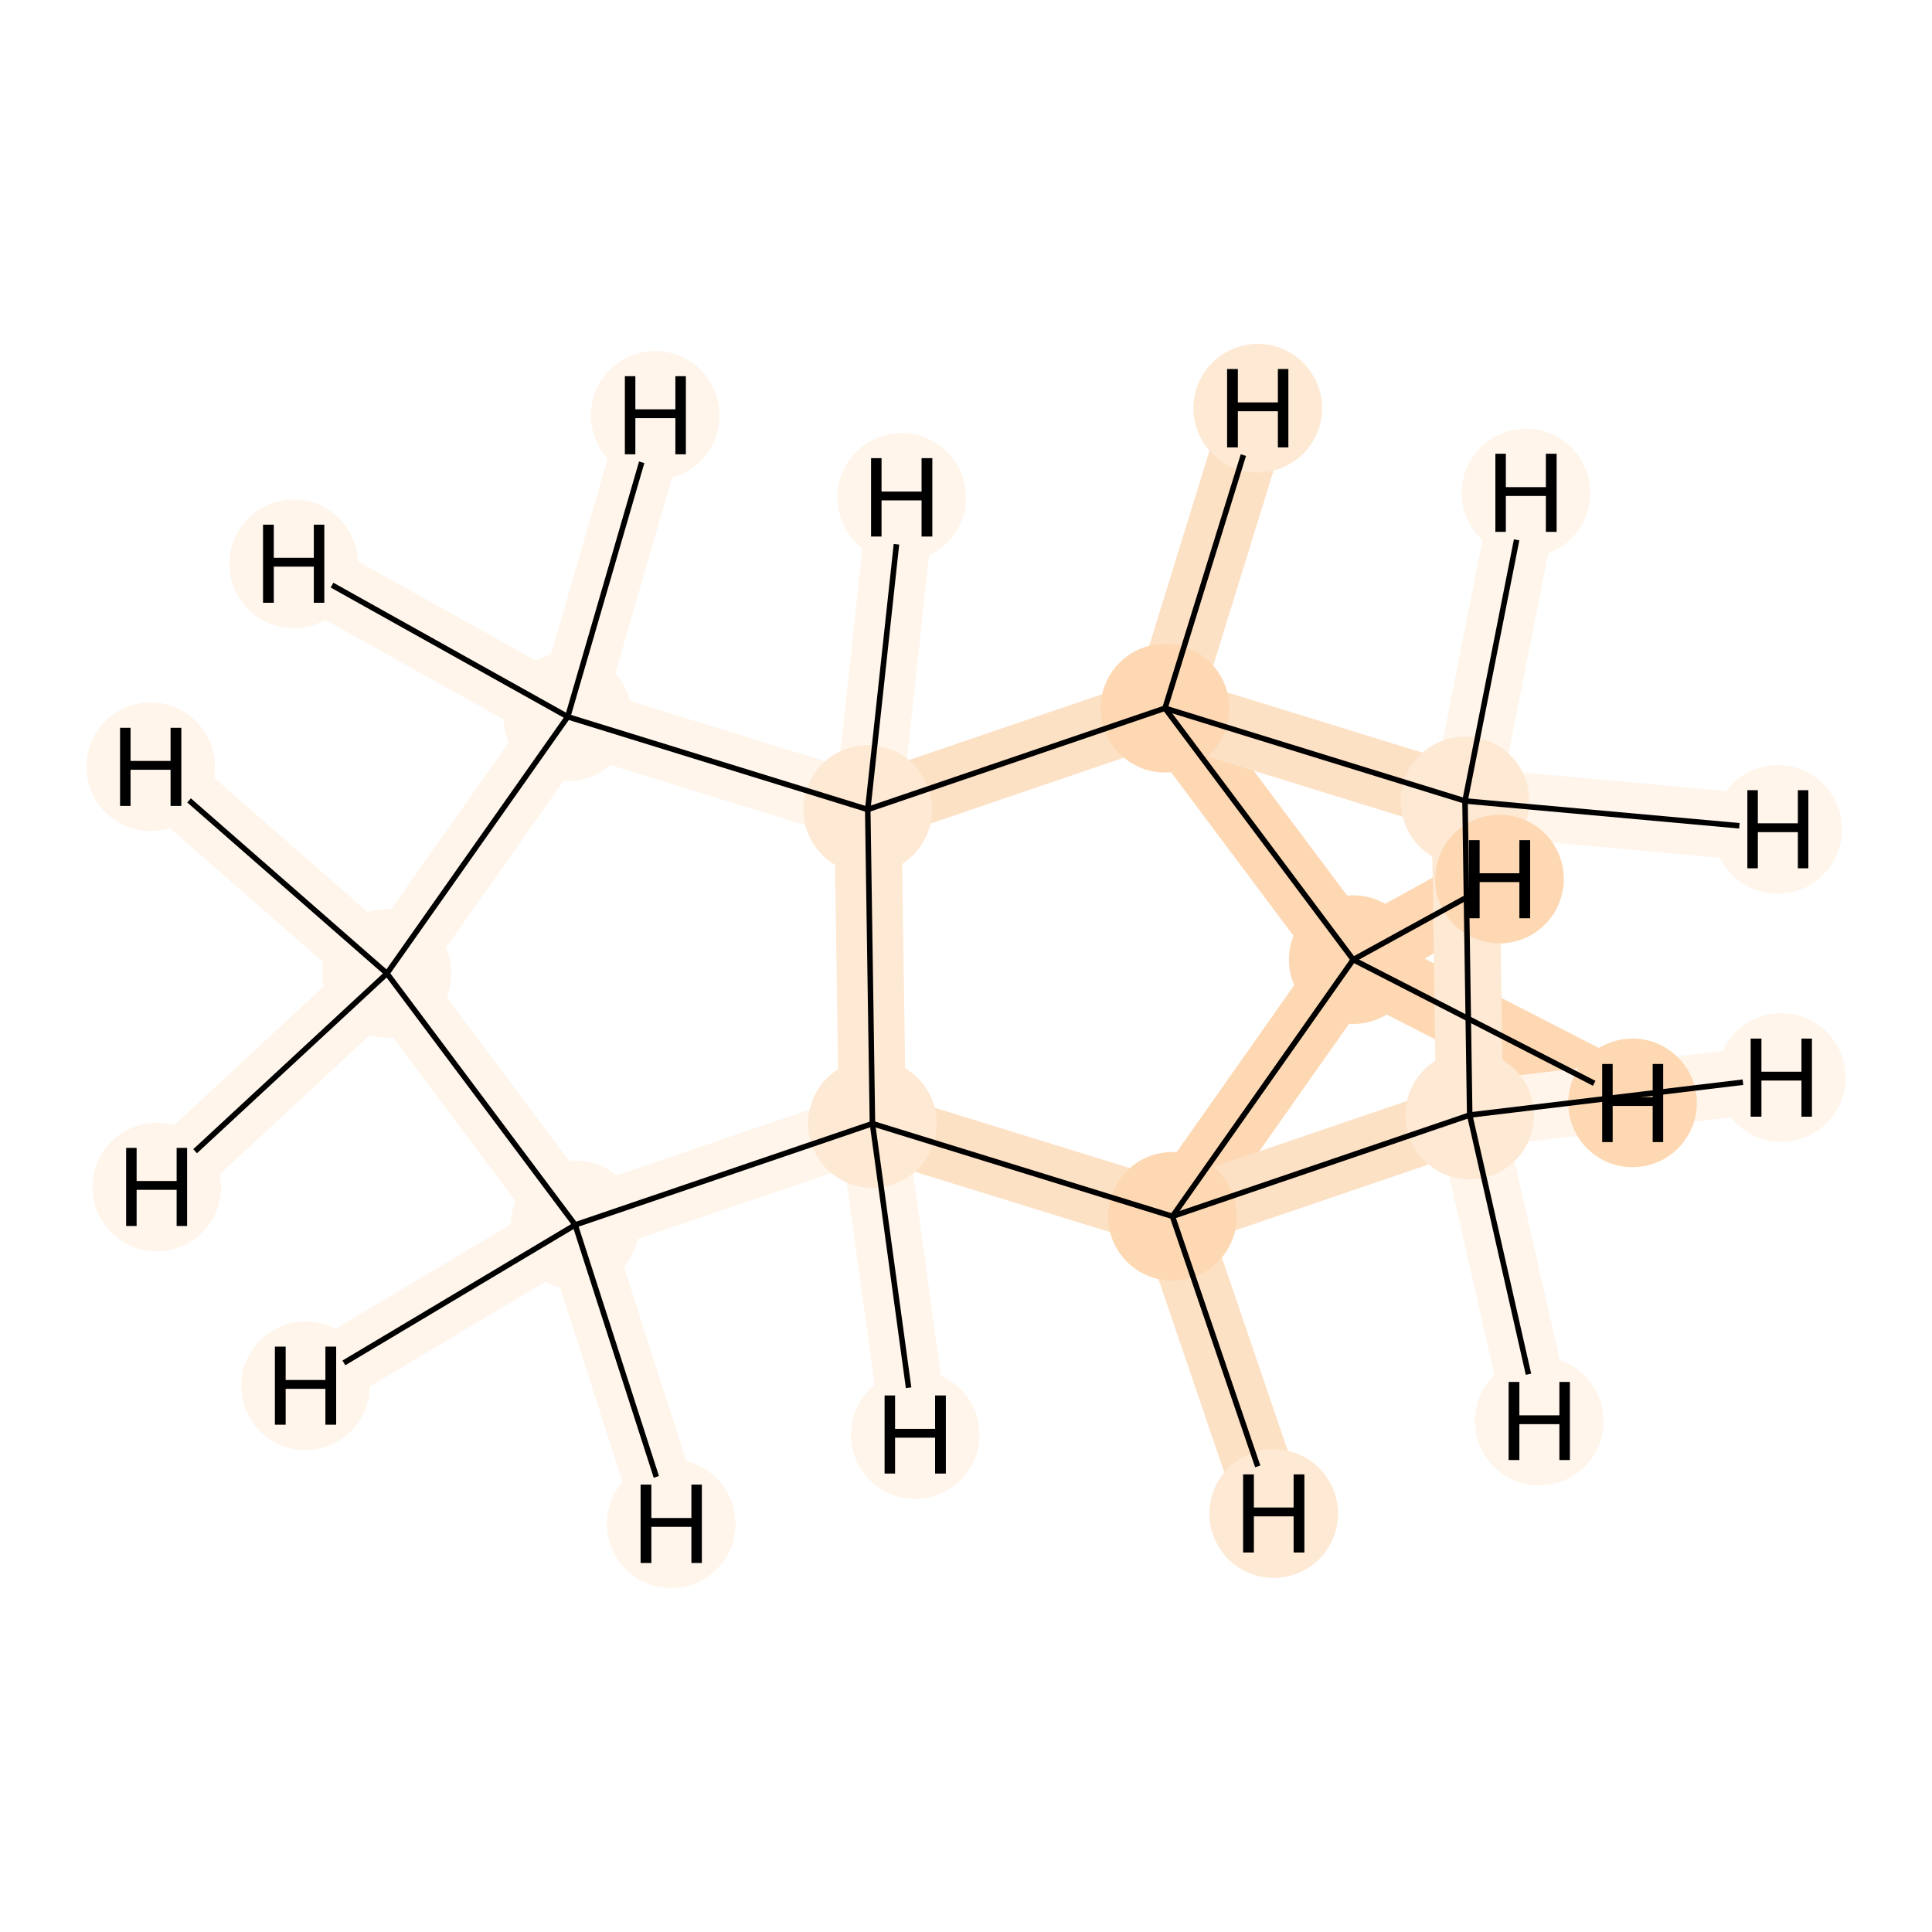 <?xml version='1.0' encoding='iso-8859-1'?>
<svg version='1.1' baseProfile='full'
              xmlns='http://www.w3.org/2000/svg'
                      xmlns:rdkit='http://www.rdkit.org/xml'
                      xmlns:xlink='http://www.w3.org/1999/xlink'
                  xml:space='preserve'
width='700px' height='700px' viewBox='0 0 700 700'>
<!-- END OF HEADER -->
<rect style='opacity:1.0;fill:#FFFFFF;stroke:none' width='700.0' height='700.0' x='0.0' y='0.0'> </rect>
<path d='M 140.2,352.7 L 208.4,443.8' style='fill:none;fill-rule:evenodd;stroke:#FFF5EB;stroke-width:24.3px;stroke-linecap:butt;stroke-linejoin:miter;stroke-opacity:1' />
<path d='M 140.2,352.7 L 205.7,259.7' style='fill:none;fill-rule:evenodd;stroke:#FFF5EB;stroke-width:24.3px;stroke-linecap:butt;stroke-linejoin:miter;stroke-opacity:1' />
<path d='M 140.2,352.7 L 56.8,430.1' style='fill:none;fill-rule:evenodd;stroke:#FFF5EB;stroke-width:24.3px;stroke-linecap:butt;stroke-linejoin:miter;stroke-opacity:1' />
<path d='M 140.2,352.7 L 54.6,277.8' style='fill:none;fill-rule:evenodd;stroke:#FFF5EB;stroke-width:24.3px;stroke-linecap:butt;stroke-linejoin:miter;stroke-opacity:1' />
<path d='M 208.4,443.8 L 316.1,407.1' style='fill:none;fill-rule:evenodd;stroke:#FFF5EB;stroke-width:24.3px;stroke-linecap:butt;stroke-linejoin:miter;stroke-opacity:1' />
<path d='M 208.4,443.8 L 243.2,552.1' style='fill:none;fill-rule:evenodd;stroke:#FFF5EB;stroke-width:24.3px;stroke-linecap:butt;stroke-linejoin:miter;stroke-opacity:1' />
<path d='M 208.4,443.8 L 110.7,502.1' style='fill:none;fill-rule:evenodd;stroke:#FFF5EB;stroke-width:24.3px;stroke-linecap:butt;stroke-linejoin:miter;stroke-opacity:1' />
<path d='M 316.1,407.1 L 314.4,293.3' style='fill:none;fill-rule:evenodd;stroke:#FEE9D4;stroke-width:24.3px;stroke-linecap:butt;stroke-linejoin:miter;stroke-opacity:1' />
<path d='M 316.1,407.1 L 424.8,440.7' style='fill:none;fill-rule:evenodd;stroke:#FDE1C5;stroke-width:24.3px;stroke-linecap:butt;stroke-linejoin:miter;stroke-opacity:1' />
<path d='M 316.1,407.1 L 331.6,519.8' style='fill:none;fill-rule:evenodd;stroke:#FFF5EB;stroke-width:24.3px;stroke-linecap:butt;stroke-linejoin:miter;stroke-opacity:1' />
<path d='M 314.4,293.3 L 205.7,259.7' style='fill:none;fill-rule:evenodd;stroke:#FFF5EB;stroke-width:24.3px;stroke-linecap:butt;stroke-linejoin:miter;stroke-opacity:1' />
<path d='M 314.4,293.3 L 422.1,256.6' style='fill:none;fill-rule:evenodd;stroke:#FDE1C5;stroke-width:24.3px;stroke-linecap:butt;stroke-linejoin:miter;stroke-opacity:1' />
<path d='M 314.4,293.3 L 326.7,180.2' style='fill:none;fill-rule:evenodd;stroke:#FFF5EB;stroke-width:24.3px;stroke-linecap:butt;stroke-linejoin:miter;stroke-opacity:1' />
<path d='M 205.7,259.7 L 106.4,204.3' style='fill:none;fill-rule:evenodd;stroke:#FFF5EB;stroke-width:24.3px;stroke-linecap:butt;stroke-linejoin:miter;stroke-opacity:1' />
<path d='M 205.7,259.7 L 237.4,150.5' style='fill:none;fill-rule:evenodd;stroke:#FFF5EB;stroke-width:24.3px;stroke-linecap:butt;stroke-linejoin:miter;stroke-opacity:1' />
<path d='M 422.1,256.6 L 490.3,347.7' style='fill:none;fill-rule:evenodd;stroke:#FDD8B3;stroke-width:24.3px;stroke-linecap:butt;stroke-linejoin:miter;stroke-opacity:1' />
<path d='M 422.1,256.6 L 530.8,290.2' style='fill:none;fill-rule:evenodd;stroke:#FDE1C5;stroke-width:24.3px;stroke-linecap:butt;stroke-linejoin:miter;stroke-opacity:1' />
<path d='M 422.1,256.6 L 455.7,147.9' style='fill:none;fill-rule:evenodd;stroke:#FDE1C5;stroke-width:24.3px;stroke-linecap:butt;stroke-linejoin:miter;stroke-opacity:1' />
<path d='M 490.3,347.7 L 424.8,440.7' style='fill:none;fill-rule:evenodd;stroke:#FDD8B3;stroke-width:24.3px;stroke-linecap:butt;stroke-linejoin:miter;stroke-opacity:1' />
<path d='M 490.3,347.7 L 543.3,318.5' style='fill:none;fill-rule:evenodd;stroke:#FDD8B3;stroke-width:24.3px;stroke-linecap:butt;stroke-linejoin:miter;stroke-opacity:1' />
<path d='M 490.3,347.7 L 591.5,399.6' style='fill:none;fill-rule:evenodd;stroke:#FDD8B3;stroke-width:24.3px;stroke-linecap:butt;stroke-linejoin:miter;stroke-opacity:1' />
<path d='M 424.8,440.7 L 532.5,404.0' style='fill:none;fill-rule:evenodd;stroke:#FDE1C5;stroke-width:24.3px;stroke-linecap:butt;stroke-linejoin:miter;stroke-opacity:1' />
<path d='M 424.8,440.7 L 461.5,548.4' style='fill:none;fill-rule:evenodd;stroke:#FDE1C5;stroke-width:24.3px;stroke-linecap:butt;stroke-linejoin:miter;stroke-opacity:1' />
<path d='M 532.5,404.0 L 530.8,290.2' style='fill:none;fill-rule:evenodd;stroke:#FEE9D4;stroke-width:24.3px;stroke-linecap:butt;stroke-linejoin:miter;stroke-opacity:1' />
<path d='M 532.5,404.0 L 557.7,514.9' style='fill:none;fill-rule:evenodd;stroke:#FFF5EB;stroke-width:24.3px;stroke-linecap:butt;stroke-linejoin:miter;stroke-opacity:1' />
<path d='M 532.5,404.0 L 645.4,390.4' style='fill:none;fill-rule:evenodd;stroke:#FFF5EB;stroke-width:24.3px;stroke-linecap:butt;stroke-linejoin:miter;stroke-opacity:1' />
<path d='M 530.8,290.2 L 644.1,300.5' style='fill:none;fill-rule:evenodd;stroke:#FFF5EB;stroke-width:24.3px;stroke-linecap:butt;stroke-linejoin:miter;stroke-opacity:1' />
<path d='M 530.8,290.2 L 552.9,178.6' style='fill:none;fill-rule:evenodd;stroke:#FFF5EB;stroke-width:24.3px;stroke-linecap:butt;stroke-linejoin:miter;stroke-opacity:1' />
<ellipse cx='140.2' cy='352.7' rx='22.8' ry='22.8'  style='fill:#FFF5EB;fill-rule:evenodd;stroke:#FFF5EB;stroke-width:1.0px;stroke-linecap:butt;stroke-linejoin:miter;stroke-opacity:1' />
<ellipse cx='208.4' cy='443.8' rx='22.8' ry='22.8'  style='fill:#FFF5EB;fill-rule:evenodd;stroke:#FFF5EB;stroke-width:1.0px;stroke-linecap:butt;stroke-linejoin:miter;stroke-opacity:1' />
<ellipse cx='316.1' cy='407.1' rx='22.8' ry='22.8'  style='fill:#FEE9D4;fill-rule:evenodd;stroke:#FEE9D4;stroke-width:1.0px;stroke-linecap:butt;stroke-linejoin:miter;stroke-opacity:1' />
<ellipse cx='314.4' cy='293.3' rx='22.8' ry='22.8'  style='fill:#FEE9D4;fill-rule:evenodd;stroke:#FEE9D4;stroke-width:1.0px;stroke-linecap:butt;stroke-linejoin:miter;stroke-opacity:1' />
<ellipse cx='205.7' cy='259.7' rx='22.8' ry='22.8'  style='fill:#FFF5EB;fill-rule:evenodd;stroke:#FFF5EB;stroke-width:1.0px;stroke-linecap:butt;stroke-linejoin:miter;stroke-opacity:1' />
<ellipse cx='422.1' cy='256.6' rx='22.8' ry='22.8'  style='fill:#FDD8B3;fill-rule:evenodd;stroke:#FDD8B3;stroke-width:1.0px;stroke-linecap:butt;stroke-linejoin:miter;stroke-opacity:1' />
<ellipse cx='490.3' cy='347.7' rx='22.8' ry='22.8'  style='fill:#FDD8B3;fill-rule:evenodd;stroke:#FDD8B3;stroke-width:1.0px;stroke-linecap:butt;stroke-linejoin:miter;stroke-opacity:1' />
<ellipse cx='424.8' cy='440.7' rx='22.8' ry='22.8'  style='fill:#FDD8B3;fill-rule:evenodd;stroke:#FDD8B3;stroke-width:1.0px;stroke-linecap:butt;stroke-linejoin:miter;stroke-opacity:1' />
<ellipse cx='532.5' cy='404.0' rx='22.8' ry='22.8'  style='fill:#FEE9D4;fill-rule:evenodd;stroke:#FEE9D4;stroke-width:1.0px;stroke-linecap:butt;stroke-linejoin:miter;stroke-opacity:1' />
<ellipse cx='530.8' cy='290.2' rx='22.8' ry='22.8'  style='fill:#FEE9D4;fill-rule:evenodd;stroke:#FEE9D4;stroke-width:1.0px;stroke-linecap:butt;stroke-linejoin:miter;stroke-opacity:1' />
<ellipse cx='56.8' cy='430.1' rx='22.8' ry='22.8'  style='fill:#FFF5EB;fill-rule:evenodd;stroke:#FFF5EB;stroke-width:1.0px;stroke-linecap:butt;stroke-linejoin:miter;stroke-opacity:1' />
<ellipse cx='54.6' cy='277.8' rx='22.8' ry='22.8'  style='fill:#FFF5EB;fill-rule:evenodd;stroke:#FFF5EB;stroke-width:1.0px;stroke-linecap:butt;stroke-linejoin:miter;stroke-opacity:1' />
<ellipse cx='243.2' cy='552.1' rx='22.8' ry='22.8'  style='fill:#FFF5EB;fill-rule:evenodd;stroke:#FFF5EB;stroke-width:1.0px;stroke-linecap:butt;stroke-linejoin:miter;stroke-opacity:1' />
<ellipse cx='110.7' cy='502.1' rx='22.8' ry='22.8'  style='fill:#FFF5EB;fill-rule:evenodd;stroke:#FFF5EB;stroke-width:1.0px;stroke-linecap:butt;stroke-linejoin:miter;stroke-opacity:1' />
<ellipse cx='331.6' cy='519.8' rx='22.8' ry='22.8'  style='fill:#FFF5EB;fill-rule:evenodd;stroke:#FFF5EB;stroke-width:1.0px;stroke-linecap:butt;stroke-linejoin:miter;stroke-opacity:1' />
<ellipse cx='326.7' cy='180.2' rx='22.8' ry='22.8'  style='fill:#FFF5EB;fill-rule:evenodd;stroke:#FFF5EB;stroke-width:1.0px;stroke-linecap:butt;stroke-linejoin:miter;stroke-opacity:1' />
<ellipse cx='106.4' cy='204.3' rx='22.8' ry='22.8'  style='fill:#FFF5EB;fill-rule:evenodd;stroke:#FFF5EB;stroke-width:1.0px;stroke-linecap:butt;stroke-linejoin:miter;stroke-opacity:1' />
<ellipse cx='237.4' cy='150.5' rx='22.8' ry='22.8'  style='fill:#FFF5EB;fill-rule:evenodd;stroke:#FFF5EB;stroke-width:1.0px;stroke-linecap:butt;stroke-linejoin:miter;stroke-opacity:1' />
<ellipse cx='455.7' cy='147.9' rx='22.8' ry='22.8'  style='fill:#FEE9D4;fill-rule:evenodd;stroke:#FEE9D4;stroke-width:1.0px;stroke-linecap:butt;stroke-linejoin:miter;stroke-opacity:1' />
<ellipse cx='543.3' cy='318.5' rx='22.8' ry='22.8'  style='fill:#FDD8B3;fill-rule:evenodd;stroke:#FDD8B3;stroke-width:1.0px;stroke-linecap:butt;stroke-linejoin:miter;stroke-opacity:1' />
<ellipse cx='591.5' cy='399.6' rx='22.8' ry='22.8'  style='fill:#FDD8B3;fill-rule:evenodd;stroke:#FDD8B3;stroke-width:1.0px;stroke-linecap:butt;stroke-linejoin:miter;stroke-opacity:1' />
<ellipse cx='461.5' cy='548.4' rx='22.8' ry='22.8'  style='fill:#FEE9D4;fill-rule:evenodd;stroke:#FEE9D4;stroke-width:1.0px;stroke-linecap:butt;stroke-linejoin:miter;stroke-opacity:1' />
<ellipse cx='557.7' cy='514.9' rx='22.8' ry='22.8'  style='fill:#FFF5EB;fill-rule:evenodd;stroke:#FFF5EB;stroke-width:1.0px;stroke-linecap:butt;stroke-linejoin:miter;stroke-opacity:1' />
<ellipse cx='645.4' cy='390.4' rx='22.8' ry='22.8'  style='fill:#FFF5EB;fill-rule:evenodd;stroke:#FFF5EB;stroke-width:1.0px;stroke-linecap:butt;stroke-linejoin:miter;stroke-opacity:1' />
<ellipse cx='644.1' cy='300.5' rx='22.8' ry='22.8'  style='fill:#FFF5EB;fill-rule:evenodd;stroke:#FFF5EB;stroke-width:1.0px;stroke-linecap:butt;stroke-linejoin:miter;stroke-opacity:1' />
<ellipse cx='552.9' cy='178.6' rx='22.8' ry='22.8'  style='fill:#FFF5EB;fill-rule:evenodd;stroke:#FFF5EB;stroke-width:1.0px;stroke-linecap:butt;stroke-linejoin:miter;stroke-opacity:1' />
<path class='bond-0 atom-0 atom-1' d='M 140.2,352.7 L 208.4,443.8' style='fill:none;fill-rule:evenodd;stroke:#000000;stroke-width:2.0px;stroke-linecap:butt;stroke-linejoin:miter;stroke-opacity:1' />
<path class='bond-9 atom-4 atom-0' d='M 205.7,259.7 L 140.2,352.7' style='fill:none;fill-rule:evenodd;stroke:#000000;stroke-width:2.0px;stroke-linecap:butt;stroke-linejoin:miter;stroke-opacity:1' />
<path class='bond-12 atom-0 atom-10' d='M 140.2,352.7 L 70.7,417.1' style='fill:none;fill-rule:evenodd;stroke:#000000;stroke-width:2.0px;stroke-linecap:butt;stroke-linejoin:miter;stroke-opacity:1' />
<path class='bond-13 atom-0 atom-11' d='M 140.2,352.7 L 68.5,290.0' style='fill:none;fill-rule:evenodd;stroke:#000000;stroke-width:2.0px;stroke-linecap:butt;stroke-linejoin:miter;stroke-opacity:1' />
<path class='bond-1 atom-1 atom-2' d='M 208.4,443.8 L 316.1,407.1' style='fill:none;fill-rule:evenodd;stroke:#000000;stroke-width:2.0px;stroke-linecap:butt;stroke-linejoin:miter;stroke-opacity:1' />
<path class='bond-14 atom-1 atom-12' d='M 208.4,443.8 L 237.8,535.1' style='fill:none;fill-rule:evenodd;stroke:#000000;stroke-width:2.0px;stroke-linecap:butt;stroke-linejoin:miter;stroke-opacity:1' />
<path class='bond-15 atom-1 atom-13' d='M 208.4,443.8 L 124.6,493.8' style='fill:none;fill-rule:evenodd;stroke:#000000;stroke-width:2.0px;stroke-linecap:butt;stroke-linejoin:miter;stroke-opacity:1' />
<path class='bond-2 atom-2 atom-3' d='M 316.1,407.1 L 314.4,293.3' style='fill:none;fill-rule:evenodd;stroke:#000000;stroke-width:2.0px;stroke-linecap:butt;stroke-linejoin:miter;stroke-opacity:1' />
<path class='bond-11 atom-7 atom-2' d='M 424.8,440.7 L 316.1,407.1' style='fill:none;fill-rule:evenodd;stroke:#000000;stroke-width:2.0px;stroke-linecap:butt;stroke-linejoin:miter;stroke-opacity:1' />
<path class='bond-16 atom-2 atom-14' d='M 316.1,407.1 L 329.2,502.8' style='fill:none;fill-rule:evenodd;stroke:#000000;stroke-width:2.0px;stroke-linecap:butt;stroke-linejoin:miter;stroke-opacity:1' />
<path class='bond-3 atom-3 atom-4' d='M 314.4,293.3 L 205.7,259.7' style='fill:none;fill-rule:evenodd;stroke:#000000;stroke-width:2.0px;stroke-linecap:butt;stroke-linejoin:miter;stroke-opacity:1' />
<path class='bond-4 atom-3 atom-5' d='M 314.4,293.3 L 422.1,256.6' style='fill:none;fill-rule:evenodd;stroke:#000000;stroke-width:2.0px;stroke-linecap:butt;stroke-linejoin:miter;stroke-opacity:1' />
<path class='bond-17 atom-3 atom-15' d='M 314.4,293.3 L 324.8,197.2' style='fill:none;fill-rule:evenodd;stroke:#000000;stroke-width:2.0px;stroke-linecap:butt;stroke-linejoin:miter;stroke-opacity:1' />
<path class='bond-18 atom-4 atom-16' d='M 205.7,259.7 L 120.3,212.0' style='fill:none;fill-rule:evenodd;stroke:#000000;stroke-width:2.0px;stroke-linecap:butt;stroke-linejoin:miter;stroke-opacity:1' />
<path class='bond-19 atom-4 atom-17' d='M 205.7,259.7 L 232.5,167.5' style='fill:none;fill-rule:evenodd;stroke:#000000;stroke-width:2.0px;stroke-linecap:butt;stroke-linejoin:miter;stroke-opacity:1' />
<path class='bond-5 atom-5 atom-6' d='M 422.1,256.6 L 490.3,347.7' style='fill:none;fill-rule:evenodd;stroke:#000000;stroke-width:2.0px;stroke-linecap:butt;stroke-linejoin:miter;stroke-opacity:1' />
<path class='bond-10 atom-9 atom-5' d='M 530.8,290.2 L 422.1,256.6' style='fill:none;fill-rule:evenodd;stroke:#000000;stroke-width:2.0px;stroke-linecap:butt;stroke-linejoin:miter;stroke-opacity:1' />
<path class='bond-20 atom-5 atom-18' d='M 422.1,256.6 L 450.5,164.9' style='fill:none;fill-rule:evenodd;stroke:#000000;stroke-width:2.0px;stroke-linecap:butt;stroke-linejoin:miter;stroke-opacity:1' />
<path class='bond-6 atom-6 atom-7' d='M 490.3,347.7 L 424.8,440.7' style='fill:none;fill-rule:evenodd;stroke:#000000;stroke-width:2.0px;stroke-linecap:butt;stroke-linejoin:miter;stroke-opacity:1' />
<path class='bond-21 atom-6 atom-19' d='M 490.3,347.7 L 530.7,325.5' style='fill:none;fill-rule:evenodd;stroke:#000000;stroke-width:2.0px;stroke-linecap:butt;stroke-linejoin:miter;stroke-opacity:1' />
<path class='bond-22 atom-6 atom-20' d='M 490.3,347.7 L 577.6,392.5' style='fill:none;fill-rule:evenodd;stroke:#000000;stroke-width:2.0px;stroke-linecap:butt;stroke-linejoin:miter;stroke-opacity:1' />
<path class='bond-7 atom-7 atom-8' d='M 424.8,440.7 L 532.5,404.0' style='fill:none;fill-rule:evenodd;stroke:#000000;stroke-width:2.0px;stroke-linecap:butt;stroke-linejoin:miter;stroke-opacity:1' />
<path class='bond-23 atom-7 atom-21' d='M 424.8,440.7 L 455.7,531.3' style='fill:none;fill-rule:evenodd;stroke:#000000;stroke-width:2.0px;stroke-linecap:butt;stroke-linejoin:miter;stroke-opacity:1' />
<path class='bond-8 atom-8 atom-9' d='M 532.5,404.0 L 530.8,290.2' style='fill:none;fill-rule:evenodd;stroke:#000000;stroke-width:2.0px;stroke-linecap:butt;stroke-linejoin:miter;stroke-opacity:1' />
<path class='bond-24 atom-8 atom-22' d='M 532.5,404.0 L 553.8,497.9' style='fill:none;fill-rule:evenodd;stroke:#000000;stroke-width:2.0px;stroke-linecap:butt;stroke-linejoin:miter;stroke-opacity:1' />
<path class='bond-25 atom-8 atom-23' d='M 532.5,404.0 L 631.5,392.1' style='fill:none;fill-rule:evenodd;stroke:#000000;stroke-width:2.0px;stroke-linecap:butt;stroke-linejoin:miter;stroke-opacity:1' />
<path class='bond-26 atom-9 atom-24' d='M 530.8,290.2 L 630.2,299.2' style='fill:none;fill-rule:evenodd;stroke:#000000;stroke-width:2.0px;stroke-linecap:butt;stroke-linejoin:miter;stroke-opacity:1' />
<path class='bond-27 atom-9 atom-25' d='M 530.8,290.2 L 549.5,195.6' style='fill:none;fill-rule:evenodd;stroke:#000000;stroke-width:2.0px;stroke-linecap:butt;stroke-linejoin:miter;stroke-opacity:1' />
<path  class='atom-10' d='M 45.7 415.9
L 49.5 415.9
L 49.5 427.9
L 64.0 427.9
L 64.0 415.9
L 67.8 415.9
L 67.8 444.2
L 64.0 444.2
L 64.0 431.1
L 49.5 431.1
L 49.5 444.2
L 45.7 444.2
L 45.7 415.9
' fill='#000000'/>
<path  class='atom-11' d='M 43.5 263.7
L 47.3 263.7
L 47.3 275.7
L 61.8 275.7
L 61.8 263.7
L 65.7 263.7
L 65.7 292.0
L 61.8 292.0
L 61.8 278.9
L 47.3 278.9
L 47.3 292.0
L 43.5 292.0
L 43.5 263.7
' fill='#000000'/>
<path  class='atom-12' d='M 232.1 537.9
L 236.0 537.9
L 236.0 550.0
L 250.5 550.0
L 250.5 537.9
L 254.3 537.9
L 254.3 566.3
L 250.5 566.3
L 250.5 553.2
L 236.0 553.2
L 236.0 566.3
L 232.1 566.3
L 232.1 537.9
' fill='#000000'/>
<path  class='atom-13' d='M 99.6 487.9
L 103.5 487.9
L 103.5 500.0
L 117.9 500.0
L 117.9 487.9
L 121.8 487.9
L 121.8 516.2
L 117.9 516.2
L 117.9 503.2
L 103.5 503.2
L 103.5 516.2
L 99.6 516.2
L 99.6 487.9
' fill='#000000'/>
<path  class='atom-14' d='M 320.5 505.6
L 324.3 505.6
L 324.3 517.7
L 338.8 517.7
L 338.8 505.6
L 342.7 505.6
L 342.7 533.9
L 338.8 533.9
L 338.8 520.9
L 324.3 520.9
L 324.3 533.9
L 320.5 533.9
L 320.5 505.6
' fill='#000000'/>
<path  class='atom-15' d='M 315.6 166.0
L 319.4 166.0
L 319.4 178.1
L 333.9 178.1
L 333.9 166.0
L 337.8 166.0
L 337.8 194.4
L 333.9 194.4
L 333.9 181.3
L 319.4 181.3
L 319.4 194.4
L 315.6 194.4
L 315.6 166.0
' fill='#000000'/>
<path  class='atom-16' d='M 95.3 190.1
L 99.2 190.1
L 99.2 202.1
L 113.7 202.1
L 113.7 190.1
L 117.5 190.1
L 117.5 218.4
L 113.7 218.4
L 113.7 205.3
L 99.2 205.3
L 99.2 218.4
L 95.3 218.4
L 95.3 190.1
' fill='#000000'/>
<path  class='atom-17' d='M 226.4 136.3
L 230.2 136.3
L 230.2 148.3
L 244.7 148.3
L 244.7 136.3
L 248.5 136.3
L 248.5 164.6
L 244.7 164.6
L 244.7 151.5
L 230.2 151.5
L 230.2 164.6
L 226.4 164.6
L 226.4 136.3
' fill='#000000'/>
<path  class='atom-18' d='M 444.6 133.7
L 448.5 133.7
L 448.5 145.8
L 463.0 145.8
L 463.0 133.7
L 466.8 133.7
L 466.8 162.1
L 463.0 162.1
L 463.0 149.0
L 448.5 149.0
L 448.5 162.1
L 444.6 162.1
L 444.6 133.7
' fill='#000000'/>
<path  class='atom-19' d='M 532.2 304.4
L 536.1 304.4
L 536.1 316.4
L 550.5 316.4
L 550.5 304.4
L 554.4 304.4
L 554.4 332.7
L 550.5 332.7
L 550.5 319.6
L 536.1 319.6
L 536.1 332.7
L 532.2 332.7
L 532.2 304.4
' fill='#000000'/>
<path  class='atom-20' d='M 580.5 385.5
L 584.3 385.5
L 584.3 397.5
L 598.8 397.5
L 598.8 385.5
L 602.6 385.5
L 602.6 413.8
L 598.8 413.8
L 598.8 400.7
L 584.3 400.7
L 584.3 413.8
L 580.5 413.8
L 580.5 385.5
' fill='#000000'/>
<path  class='atom-21' d='M 450.4 534.2
L 454.3 534.2
L 454.3 546.2
L 468.7 546.2
L 468.7 534.2
L 472.6 534.2
L 472.6 562.5
L 468.7 562.5
L 468.7 549.4
L 454.3 549.4
L 454.3 562.5
L 450.4 562.5
L 450.4 534.2
' fill='#000000'/>
<path  class='atom-22' d='M 546.6 500.7
L 550.5 500.7
L 550.5 512.8
L 565.0 512.8
L 565.0 500.7
L 568.8 500.7
L 568.8 529.0
L 565.0 529.0
L 565.0 516.0
L 550.5 516.0
L 550.5 529.0
L 546.6 529.0
L 546.6 500.7
' fill='#000000'/>
<path  class='atom-23' d='M 634.3 376.3
L 638.2 376.3
L 638.2 388.3
L 652.7 388.3
L 652.7 376.3
L 656.5 376.3
L 656.5 404.6
L 652.7 404.6
L 652.7 391.5
L 638.2 391.5
L 638.2 404.6
L 634.3 404.6
L 634.3 376.3
' fill='#000000'/>
<path  class='atom-24' d='M 633.1 286.3
L 636.9 286.3
L 636.9 298.3
L 651.4 298.3
L 651.4 286.3
L 655.2 286.3
L 655.2 314.6
L 651.4 314.6
L 651.4 301.5
L 636.9 301.5
L 636.9 314.6
L 633.1 314.6
L 633.1 286.3
' fill='#000000'/>
<path  class='atom-25' d='M 541.8 164.4
L 545.6 164.4
L 545.6 176.5
L 560.1 176.5
L 560.1 164.4
L 564.0 164.4
L 564.0 192.7
L 560.1 192.7
L 560.1 179.7
L 545.6 179.7
L 545.6 192.7
L 541.8 192.7
L 541.8 164.4
' fill='#000000'/>
</svg>
